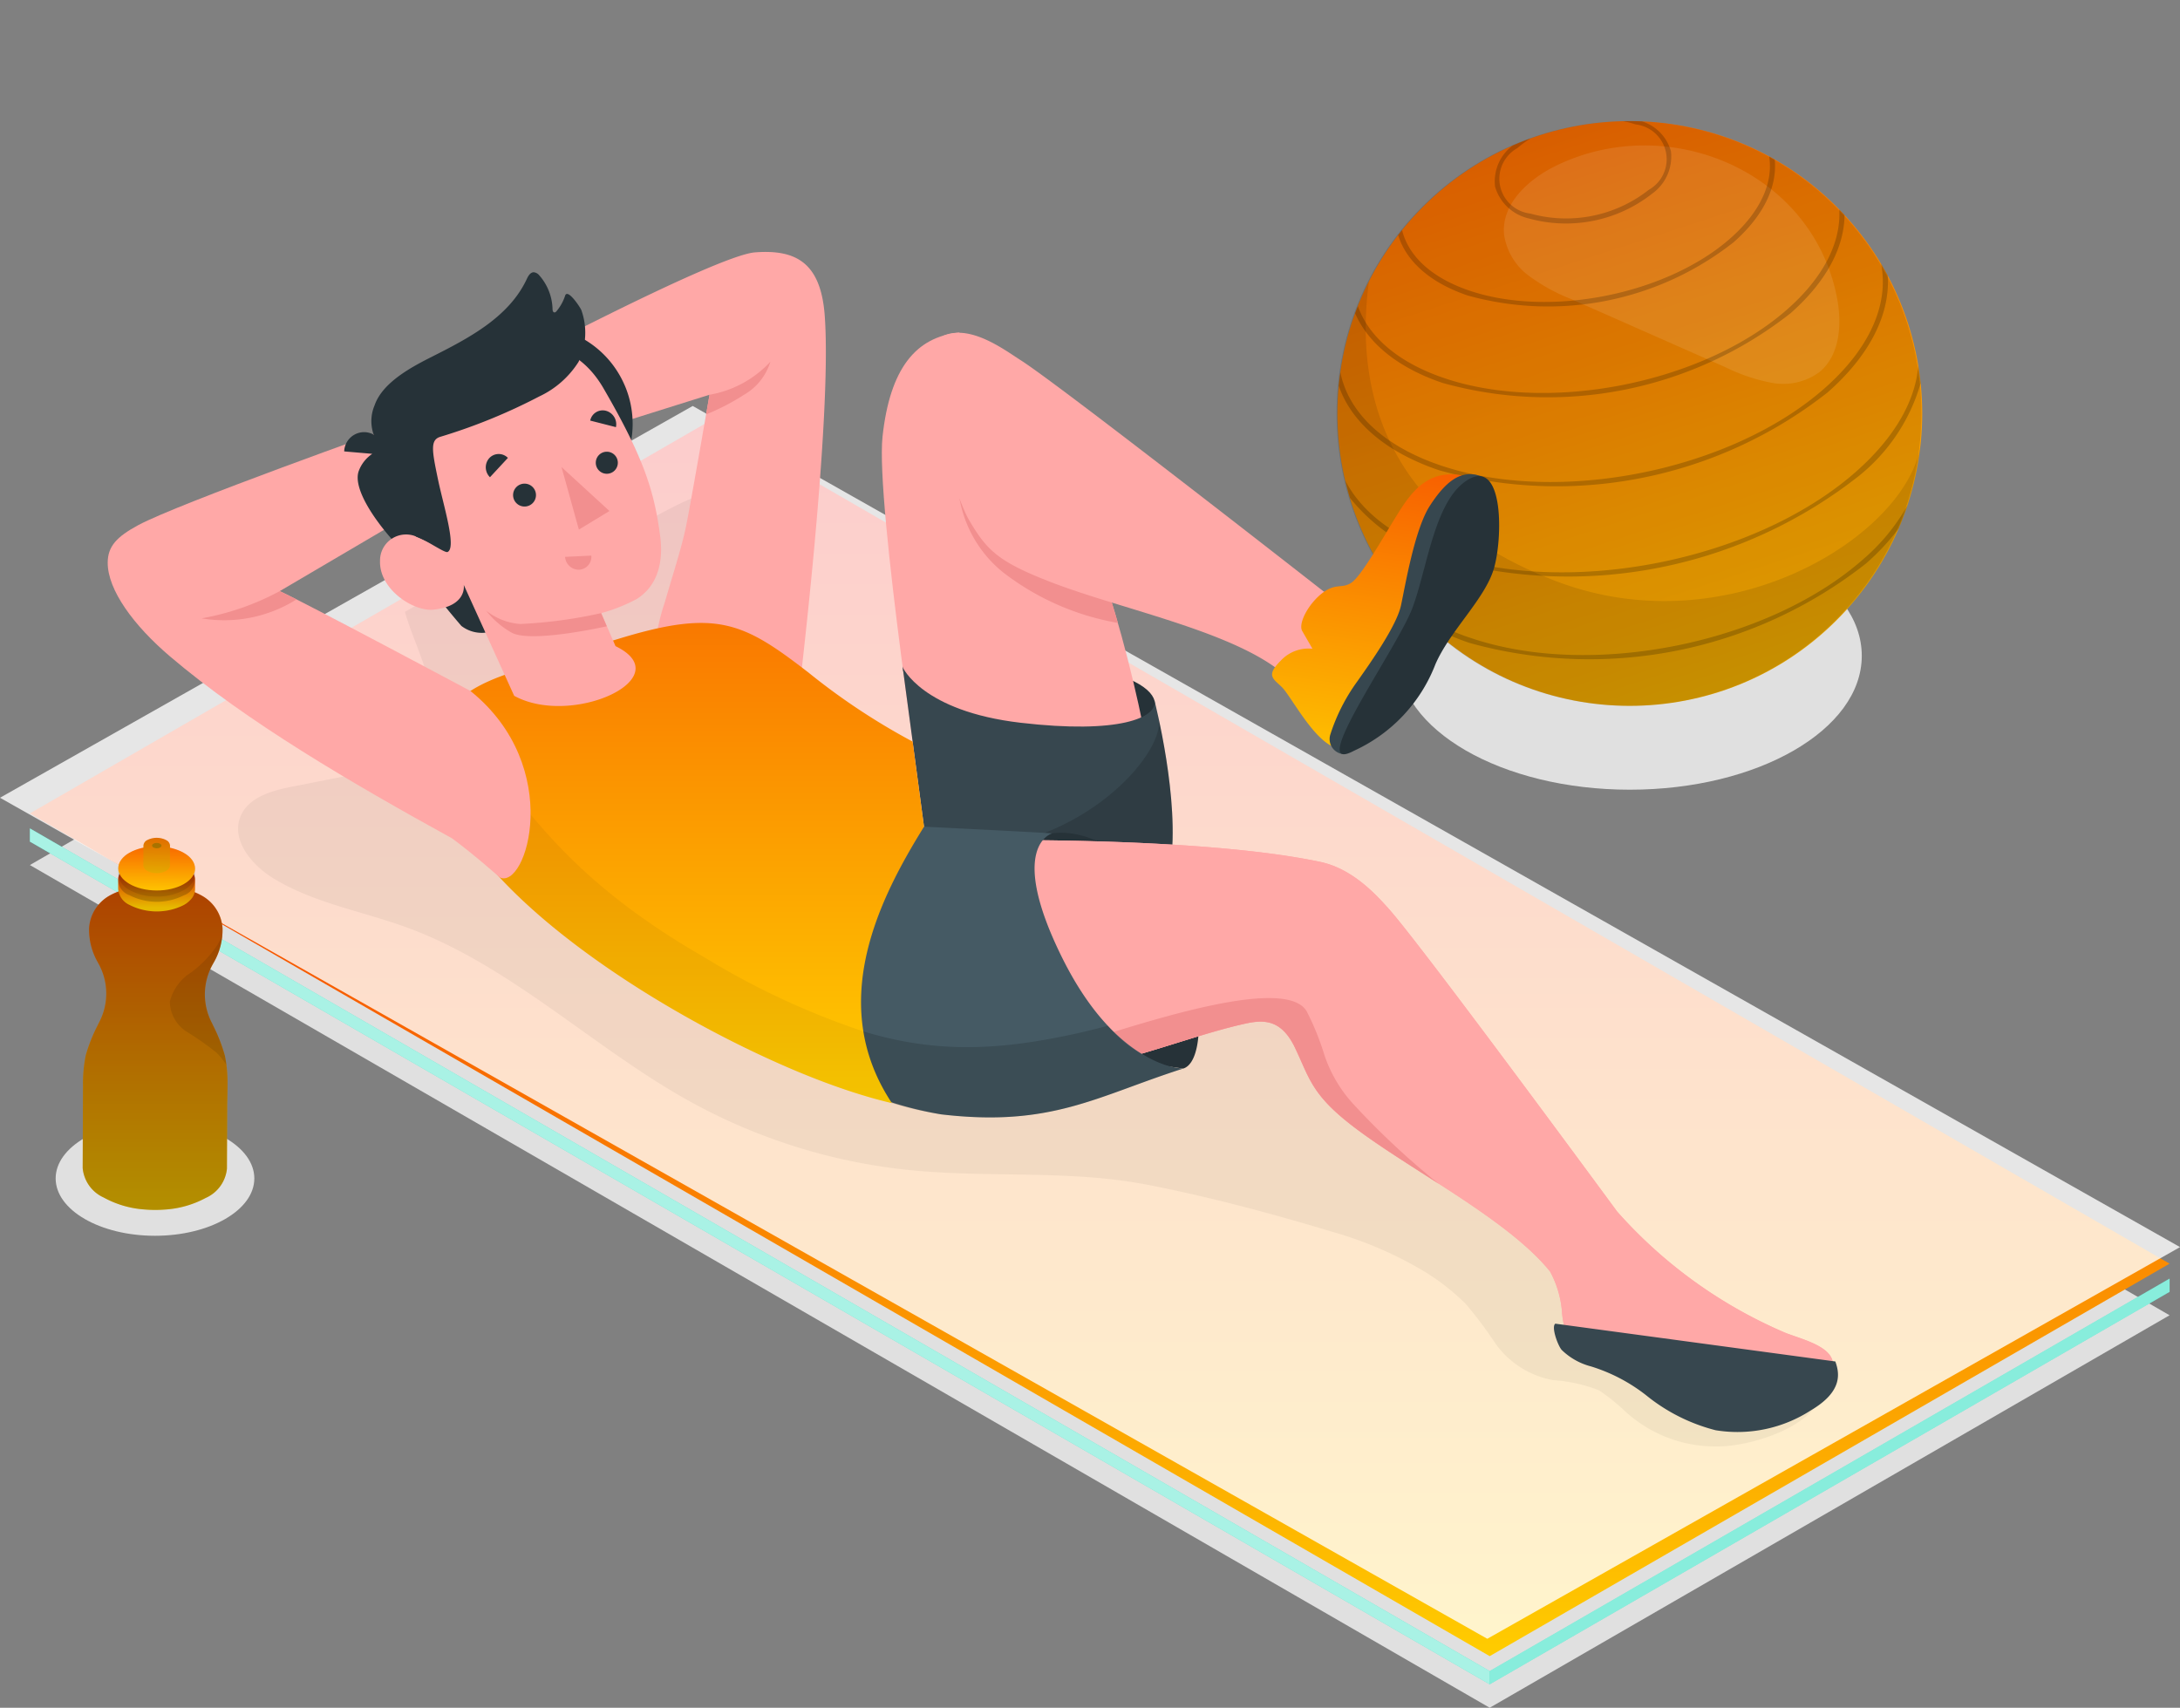 <svg xmlns="http://www.w3.org/2000/svg" xmlns:xlink="http://www.w3.org/1999/xlink" width="145.912" height="114.32" viewBox="0 0 145.912 114.32">
  <rect x="0" y="0" width="145.912" height="114.32" fill="#808080" stroke="none"/>
  <defs>
    <linearGradient id="linear-gradient" x1="1.379" y1="-1.245" x2="0.124" y2="1.219" gradientUnits="objectBoundingBox">
      <stop offset="0" stop-color="#f10000"/>
      <stop offset="1" stop-color="#ffcd00"/>
    </linearGradient>
    <linearGradient id="linear-gradient-2" x1="0.5" y1="0" x2="0.5" y2="1" xlink:href="#linear-gradient"/>
    <linearGradient id="linear-gradient-3" x1="0.5" y1="-0.701" x2="0.5" y2="1" xlink:href="#linear-gradient"/>
    <linearGradient id="linear-gradient-4" x1="0.5" y1="0" x2="0.5" y2="0.932" xlink:href="#linear-gradient"/>
    <linearGradient id="linear-gradient-6" x1="0.5" y1="-1.181" x2="0.478" y2="1.116" xlink:href="#linear-gradient"/>
    <linearGradient id="linear-gradient-7" x1="0.5" y1="-1.856" x2="0.463" y2="1.276" xlink:href="#linear-gradient"/>
    <linearGradient id="linear-gradient-9" x1="0.5" y1="-1.109" x2="0.265" y2="1.176" xlink:href="#linear-gradient"/>
    <linearGradient id="linear-gradient-10" x1="0.5" y1="-1.364" x2="0.5" y2="1" xlink:href="#linear-gradient"/>
  </defs>
  <g id="Group_39873" data-name="Group 39873" transform="translate(-42.285 -84.815)">
    <g id="Shadows" transform="translate(44.285 116.449)">
      <path id="Shadow" d="M44.285,203.77l97.709,56.412L187.5,233.908,89.793,177.5Z" transform="translate(-44.285 -177.496)" fill="#e0e0e0"/>
      <ellipse id="Shadow-2" data-name="Shadow" cx="6.649" cy="3.839" rx="6.649" ry="3.839" transform="translate(1.725 43.413)" fill="#e0e0e0"/>
      <ellipse id="Shadow-3" data-name="Shadow" cx="15.526" cy="8.964" rx="15.526" ry="8.964" transform="translate(91.561 3.302)" fill="#e0e0e0"/>
    </g>
    <g id="Ball" transform="translate(123.694 84.815)">
      <g id="Ball-2" data-name="Ball" transform="translate(0 0)">
        <circle id="Ellipse_4034" data-name="Ellipse 4034" cx="19.571" cy="19.571" r="19.571" transform="translate(0 27.678) rotate(-45)" fill="url(#linear-gradient)"/>
        <circle id="Ellipse_4035" data-name="Ellipse 4035" cx="19.571" cy="19.571" r="19.571" transform="translate(-0.056 27.678) rotate(-45)" opacity="0.13"/>
        <path id="Path_25866" data-name="Path 25866" d="M336.8,114.711c-1.827.894-3.634,2.544-3.459,4.57a4.158,4.158,0,0,0,1.625,2.76,12.353,12.353,0,0,0,2.871,1.587l10.3,4.55a12.208,12.208,0,0,0,3.14,1.058,4.115,4.115,0,0,0,3.153-.707c1.4-1.123,1.537-3.214,1.2-4.977C354,115.065,344.329,111.024,336.8,114.711Z" transform="translate(-314.082 -103.606)" fill="#fff" opacity="0.1"/>
        <g id="Group_39861" data-name="Group 39861" transform="translate(8.127 8.109)" opacity="0.2">
          <path id="Path_25867" data-name="Path 25867" d="M331.524,112.959a3.058,3.058,0,0,0,2.256,2.126,9.318,9.318,0,0,0,8.256-1.657,3.057,3.057,0,0,0,1.26-2.833,2.911,2.911,0,0,0-1.952-2.009c-.418-.017-.838-.019-1.26-.009a6.14,6.14,0,0,1,.847.214,2.348,2.348,0,0,1,.879,4.38,8.943,8.943,0,0,1-7.921,1.59,2.348,2.348,0,0,1-.879-4.38,6.321,6.321,0,0,1,.914-.659c-.418.149-.827.314-1.23.49A3,3,0,0,0,331.524,112.959Z" transform="translate(-320.992 -108.572)"/>
          <path id="Path_25868" data-name="Path 25868" d="M305.548,189l-.032-.07h0Z" transform="translate(-303.889 -161.5)"/>
          <path id="Path_25869" data-name="Path 25869" d="M409.479,140.573c.029.06.06.12.089.181Z" transform="translate(-372.367 -129.65)"/>
          <path id="Path_25870" data-name="Path 25870" d="M306.3,190.671c.044.094.092.185.138.277C306.4,190.856,306.349,190.764,306.3,190.671Z" transform="translate(-304.409 -162.649)"/>
          <path id="Path_25871" data-name="Path 25871" d="M348.149,184.028a13.461,13.461,0,0,1-2.979,3.6c-6.385,5.616-18.131,7.975-26.189,5.258a13.462,13.462,0,0,1-4.139-2.172c.359.41.732.806,1.123,1.184a15.293,15.293,0,0,0,2.907,1.309,29.946,29.946,0,0,0,26.524-5.325,15.415,15.415,0,0,0,2.176-2.331Q347.892,184.8,348.149,184.028Z" transform="translate(-310.031 -158.273)"/>
          <path id="Path_25872" data-name="Path 25872" d="M336.405,163.661c-6.715,5.912-19.077,8.394-27.554,5.532-3.222-1.085-5.5-2.807-6.6-4.943.091.386.191.767.3,1.142h0a12.342,12.342,0,0,0,6.193,4.125,31.48,31.48,0,0,0,27.889-5.6,12.318,12.318,0,0,0,4.119-6.2c-.041-.386-.1-.774-.16-1.162C340.4,158.95,338.955,161.418,336.405,163.661Z" transform="translate(-301.735 -140.177)"/>
          <path id="Path_25873" data-name="Path 25873" d="M415.276,168.843c0,.079-.01.157-.015.236C415.266,169,415.273,168.922,415.276,168.843Z" transform="translate(-376.176 -148.271)"/>
          <path id="Path_25874" data-name="Path 25874" d="M391.722,119.518l.176.128C391.84,119.6,391.781,119.56,391.722,119.518Z" transform="translate(-360.671 -115.782)"/>
          <path id="Path_25875" data-name="Path 25875" d="M310.031,137.52a26.275,26.275,0,0,0,23.278-4.673c2.344-2.063,3.59-4.357,3.611-6.575-.115-.124-.235-.244-.353-.365.123,2.23-1.086,4.574-3.483,6.684-5.592,4.922-15.884,6.988-22.943,4.606-3.026-1.021-5.046-2.717-5.794-4.821-.062.157-.126.314-.185.473C305.038,134.887,307.073,136.522,310.031,137.52Z" transform="translate(-302.997 -119.99)"/>
          <path id="Path_25876" data-name="Path 25876" d="M300.945,144.711c.857,2.484,3.213,4.472,6.727,5.657a29.326,29.326,0,0,0,26-5.219c2.788-2.452,4.19-5.2,4.02-7.82q-.214-.4-.447-.789c.545,2.749-.8,5.716-3.8,8.355-6.255,5.5-17.766,7.814-25.66,5.152-3.779-1.276-6.169-3.488-6.73-6.233q-.063.445-.107.894Z" transform="translate(-300.877 -126.994)"/>
          <path id="Path_25877" data-name="Path 25877" d="M300.749,162.486c.006-.127.014-.254.023-.381C300.763,162.232,300.755,162.359,300.749,162.486Z" transform="translate(-300.749 -143.833)"/>
          <path id="Path_25878" data-name="Path 25878" d="M389.768,118.158l-.172-.116Z" transform="translate(-359.271 -114.81)"/>
          <path id="Path_25879" data-name="Path 25879" d="M317.269,124.813a20.081,20.081,0,0,0,17.789-3.572c1.967-1.731,2.927-3.677,2.748-5.528-.124-.071-.246-.143-.372-.211.284,1.81-.632,3.749-2.6,5.483-4.254,3.745-12.084,5.316-17.454,3.5-2.486-.839-4.079-2.275-4.516-4.054-.089.111-.175.225-.261.338C313.15,122.551,314.786,123.975,317.269,124.813Z" transform="translate(-308.556 -113.137)"/>
          <path id="Path_25880" data-name="Path 25880" d="M308.691,136.266c.045-.076.091-.151.138-.227C308.783,136.115,308.736,136.19,308.691,136.266Z" transform="translate(-305.98 -126.664)"/>
          <path id="Path_25881" data-name="Path 25881" d="M310.2,133.89c-.047.07-.093.141-.139.211C310.108,134.03,310.154,133.96,310.2,133.89Z" transform="translate(-306.883 -125.248)"/>
        </g>
        <path id="Path_25882" data-name="Path 25882" d="M315.269,160.115c-11.657-4.476-13.4-13.077-12.478-20.012l-.006,0a19.571,19.571,0,1,0,36.933,10.912C338.823,157.019,326.919,164.589,315.269,160.115Z" transform="translate(-292.579 -121.23)" opacity="0.1"/>
      </g>
    </g>
    <g id="Mat" transform="translate(44.285 113.994)">
      <g id="Mat-2" data-name="Mat">
        <path id="Path_25883" data-name="Path 25883" d="M44.285,196.577l97.709,56.412L187.5,226.715,89.793,170.3Z" transform="translate(-44.285 -171.303)" fill="url(#linear-gradient-2)"/>
        <path id="Path_25884" data-name="Path 25884" d="M44.285,196.527l99.548,56.3L190.2,226.607,90.65,170.3Z" transform="translate(-46.285 -172.303)" fill="#fff" opacity="0.8"/>
        <path id="Path_25885" data-name="Path 25885" d="M173.144,240.643a10.249,10.249,0,0,1,3.072.683,13.634,13.634,0,0,1,1.707,1.365,8.906,8.906,0,0,0,6.144,2.389c2.158.05,7.145-1.37,7.176-4.173.026-1.748-1.922-2.746-3.54-3.405a57.452,57.452,0,0,1-23.422-17.688c-2.285-2.919-4.385-6.152-7.574-8.042a26.164,26.164,0,0,0-6.648-2.388,130.491,130.491,0,0,1-35.248-15.39,44.028,44.028,0,0,0,4.165-12.651c-2.655-.929-5.225,1.367-7.844,2.393a11.564,11.564,0,0,1-6.148.457l-8.694,5.02c.36,1.278.94,2.519,1.338,3.793.6,1.938.669,4.339-.843,5.693a6.606,6.606,0,0,1-3.223,1.261l-4.8.948c-1.367.27-2.941.7-3.474,1.99-.652,1.575.734,3.253,2.186,4.145,2.707,1.661,5.932,2.2,8.916,3.285,6.994,2.552,12.468,8.057,18.981,11.661a38.392,38.392,0,0,0,14.66,4.588c5.313.54,10.73-.032,15.972.989,4.117.8,8.311,1.927,12.348,3.143a25.55,25.55,0,0,1,6.237,2.7,15.293,15.293,0,0,1,2.693,2.118,27.629,27.629,0,0,1,2,2.666A6.078,6.078,0,0,0,173.144,240.643Z" transform="translate(-71.187 -177.432)" opacity="0.05"/>
        <path id="Path_25886" data-name="Path 25886" d="M44.285,247.281v.887l97.709,56.412v-.887Z" transform="translate(-44.285 -221.007)" fill="#27debf"/>
        <path id="Path_25887" data-name="Path 25887" d="M44.285,247.281v.887l97.709,56.412v-.887Z" transform="translate(-44.285 -221.007)" fill="#fff" opacity="0.6"/>
        <path id="Path_25888" data-name="Path 25888" d="M330.553,361.854l45.508-26.274v.887l-45.508,26.274Z" transform="translate(-232.845 -279.168)" fill="#27debf"/>
        <path id="Path_25889" data-name="Path 25889" d="M330.553,361.854l45.508-26.274v.887l-45.508,26.274Z" transform="translate(-232.845 -279.168)" fill="#fff" opacity="0.45"/>
      </g>
    </g>
    <g id="Bottle" transform="translate(47.812 140.909)">
      <g id="Water">
        <g id="Group_39863" data-name="Group 39863" transform="translate(0 0.561)">
          <path id="Path_25890" data-name="Path 25890" d="M64.147,266.572a10.927,10.927,0,0,0-.778-2.009c-.033-.073-.069-.146-.106-.219a4.117,4.117,0,0,1,.056-3.879l.069-.124a4.388,4.388,0,0,0,.6-2.284,2.694,2.694,0,0,0-1.3-2.159,4.26,4.26,0,0,0-.6-.294,1.033,1.033,0,0,1-.656-.958l0-1.183-3.786-.015,0,1.183a1.033,1.033,0,0,1-.663.953,4.3,4.3,0,0,0-.608.289,2.694,2.694,0,0,0-1.32,2.149,4.393,4.393,0,0,0,.583,2.289l.063.116a4.125,4.125,0,0,1,.032,3.888q-.056.109-.107.218a10.756,10.756,0,0,0-.794,2,9.458,9.458,0,0,0-.185,2.037l-.021,5.508a2.4,2.4,0,0,0,1.407,1.978,6.616,6.616,0,0,0,2.736.8,8.308,8.308,0,0,0,1.367.005,6.639,6.639,0,0,0,2.724-.777,2.4,2.4,0,0,0,1.422-1.965l.016-3.983c0-.5.021-1.015.023-1.534A9.386,9.386,0,0,0,64.147,266.572Z" transform="translate(-54.619 -252.546)" fill="url(#linear-gradient-3)"/>
          <path id="Path_25891" data-name="Path 25891" d="M64.147,266.572a10.927,10.927,0,0,0-.778-2.009c-.033-.073-.069-.146-.106-.219a4.117,4.117,0,0,1,.056-3.879l.069-.124a4.388,4.388,0,0,0,.6-2.284,2.694,2.694,0,0,0-1.3-2.159,4.26,4.26,0,0,0-.6-.294,1.033,1.033,0,0,1-.656-.958l0-1.183-3.786-.015,0,1.183a1.033,1.033,0,0,1-.663.953,4.3,4.3,0,0,0-.608.289,2.694,2.694,0,0,0-1.32,2.149,4.393,4.393,0,0,0,.583,2.289l.063.116a4.125,4.125,0,0,1,.032,3.888q-.056.109-.107.218a10.756,10.756,0,0,0-.794,2,9.458,9.458,0,0,0-.185,2.037l-.021,5.508a2.4,2.4,0,0,0,1.407,1.978,6.616,6.616,0,0,0,2.736.8,8.308,8.308,0,0,0,1.367.005,6.639,6.639,0,0,0,2.724-.777,2.4,2.4,0,0,0,1.422-1.965l.016-3.983c0-.5.021-1.015.023-1.534A9.386,9.386,0,0,0,64.147,266.572Z" transform="translate(-54.619 -252.546)" opacity="0.3"/>
          <path id="Path_25892" data-name="Path 25892" d="M74.579,270.036l.069-.124a4.374,4.374,0,0,0,.589-1.933,3.54,3.54,0,0,1-.359.782,7.456,7.456,0,0,1-1.706,1.78,3.235,3.235,0,0,0-1.45,1.965,2.43,2.43,0,0,0,1.138,2.027,19.625,19.625,0,0,1,1.986,1.395,4.85,4.85,0,0,1,.659.824c-.025-.206-.054-.41-.1-.608a10.928,10.928,0,0,0-.778-2.009q-.05-.109-.106-.219A4.117,4.117,0,0,1,74.579,270.036Z" transform="translate(-65.88 -262.117)" opacity="0.1"/>
          <g id="Group_39862" data-name="Group 39862" transform="translate(2.382)">
            <path id="Path_25893" data-name="Path 25893" d="M61.6,254.461l0,.637a1.278,1.278,0,0,0,.75,1.056,4.022,4.022,0,0,0,3.636.014,1.734,1.734,0,0,0,.566-.489.961.961,0,0,0,.189-.556l0-.646a.672.672,0,0,0-.019-.172,1.376,1.376,0,0,0-.728-.881.22.22,0,0,0-.037-.02,4.03,4.03,0,0,0-3.6.006,1.382,1.382,0,0,0-.737.873A.735.735,0,0,0,61.6,254.461Z" transform="translate(-61.597 -252.238)" fill="url(#linear-gradient-4)"/>
            <path id="Path_25894" data-name="Path 25894" d="M61.6,254.461l0,.637a1.278,1.278,0,0,0,.75,1.056,4.022,4.022,0,0,0,3.636.014,1.734,1.734,0,0,0,.566-.489.961.961,0,0,0,.189-.556l0-.646a.672.672,0,0,0-.019-.172,1.376,1.376,0,0,0-.728-.881.22.22,0,0,0-.037-.02,4.03,4.03,0,0,0-3.6.006,1.382,1.382,0,0,0-.737.873A.735.735,0,0,0,61.6,254.461Z" transform="translate(-61.597 -252.238)" opacity="0.1"/>
            <path id="Path_25895" data-name="Path 25895" d="M65.99,255.522a1.108,1.108,0,0,0,.008-2.1,4.019,4.019,0,0,0-3.636-.014,1.108,1.108,0,0,0-.008,2.1A4.018,4.018,0,0,0,65.99,255.522Z" transform="translate(-61.603 -252.238)" opacity="0.2"/>
            <path id="Path_25896" data-name="Path 25896" d="M61.61,252.284v.383a.733.733,0,0,0,.019.18,1.381,1.381,0,0,0,.73.879,3.572,3.572,0,0,0,1.606.433,3.8,3.8,0,0,0,2.031-.422,1.755,1.755,0,0,0,.566-.487.971.971,0,0,0,.169-.381.71.71,0,0,0,.02-.175v-.4A1.274,1.274,0,0,0,66,251.246c-.045-.025-.09-.05-.137-.073a4.045,4.045,0,0,0-3.5.059A1.278,1.278,0,0,0,61.61,252.284Z" transform="translate(-61.605 -250.804)" fill="url(#linear-gradient-4)"/>
            <path id="Path_25897" data-name="Path 25897" d="M61.61,252.284v.383a.733.733,0,0,0,.019.18,1.381,1.381,0,0,0,.73.879,3.572,3.572,0,0,0,1.606.433,3.8,3.8,0,0,0,2.031-.422,1.755,1.755,0,0,0,.566-.487.971.971,0,0,0,.169-.381.71.71,0,0,0,.02-.175v-.4A1.274,1.274,0,0,0,66,251.246c-.045-.025-.09-.05-.137-.073a4.045,4.045,0,0,0-3.5.059A1.278,1.278,0,0,0,61.61,252.284Z" transform="translate(-61.605 -250.804)" opacity="0.1"/>
            <path id="Path_25898" data-name="Path 25898" d="M61.613,252.272c0,.816,1.145,1.482,2.565,1.488s2.573-.652,2.576-1.468-1.145-1.482-2.565-1.488S61.616,251.456,61.613,252.272Z" transform="translate(-61.607 -250.804)" fill="url(#linear-gradient-6)"/>
          </g>
        </g>
        <path id="Path_25899" data-name="Path 25899" d="M66.542,249.672,66.537,251a.242.242,0,0,0,.006.062.479.479,0,0,0,.253.3,1.236,1.236,0,0,0,.556.15,1.316,1.316,0,0,0,.7-.146.6.6,0,0,0,.2-.169.341.341,0,0,0,.058-.132.229.229,0,0,0,.007-.061l.005-1.335a.441.441,0,0,0-.259-.365l-.047-.025a1.4,1.4,0,0,0-1.213.02A.443.443,0,0,0,66.542,249.672Z" transform="translate(-62.469 -249.159)" fill="url(#linear-gradient-7)"/>
        <path id="Path_25900" data-name="Path 25900" d="M66.542,249.672,66.537,251a.242.242,0,0,0,.006.062.479.479,0,0,0,.253.3,1.236,1.236,0,0,0,.556.15,1.316,1.316,0,0,0,.7-.146.6.6,0,0,0,.2-.169.341.341,0,0,0,.058-.132.229.229,0,0,0,.007-.061l.005-1.335a.441.441,0,0,0-.259-.365l-.047-.025a1.4,1.4,0,0,0-1.213.02A.443.443,0,0,0,66.542,249.672Z" transform="translate(-62.469 -249.159)" opacity="0.1"/>
        <path id="Path_25901" data-name="Path 25901" d="M66.552,249.668c0,.283.4.514.889.516s.892-.226.893-.509-.4-.514-.889-.516S66.553,249.385,66.552,249.668Z" transform="translate(-62.479 -249.159)" fill="url(#linear-gradient-6)"/>
        <path id="Path_25902" data-name="Path 25902" d="M68.235,250.308c0,.1.141.182.316.183s.316-.08.317-.181-.141-.182-.315-.183S68.235,250.207,68.235,250.308Z" transform="translate(-63.588 -249.797)" fill="#ffcd00" opacity="0.5"/>
        <path id="Path_25903" data-name="Path 25903" d="M68.235,250.308c0,.1.141.182.316.183s.316-.08.317-.181-.141-.182-.315-.183S68.235,250.207,68.235,250.308Z" transform="translate(-63.587 -249.797)" opacity="0.3"/>
      </g>
    </g>
    <g id="Character" transform="translate(49.494 101.68)">
      <g id="Character-2" data-name="Character" transform="translate(0 0)">
        <path id="Path_25904" data-name="Path 25904" d="M154.885,164.622s2.358-19.167,1.825-26.168c-.273-3.59-2.01-4.4-4.664-4.2s-17.843,8.277-17.843,8.277l2.148,5.223L149,143.785s-1.286,7.457-1.584,8.875-.919,3.325-1.413,5.036a12.836,12.836,0,0,0-.58,2.463C145.428,161.406,154.885,164.622,154.885,164.622Z" transform="translate(-108.721 -134.225)" fill="#ffa8a7"/>
        <path id="Path_25905" data-name="Path 25905" d="M177.126,157.966a7.232,7.232,0,0,0,4.072-2.211,3.853,3.853,0,0,1-1.76,2.211,15.166,15.166,0,0,1-2.54,1.316Z" transform="translate(-136.844 -148.406)" fill="#f28f8f"/>
        <path id="Path_25906" data-name="Path 25906" d="M232.3,216.071c-.264-.977-1.978-2-7.084-2.862s-9.751.006-9.777.6,1.259,4.645,7.146,5.38S232.837,218.213,232.3,216.071Z" transform="translate(-162.228 -186.013)" fill="#263238"/>
        <g id="Character-3" data-name="Character" transform="translate(0 1.358)">
          <path id="Path_25907" data-name="Path 25907" d="M214.247,183s-3.328-21.587-2.849-25.995c.495-4.551,2.222-6.665,5.115-6.962,3.785,2.2,5.8,7.452,8.222,12.624s5.043,16.284,5.181,21.59c.138,5.281-4.057,9.089-8.812,9.78S214.247,183,214.247,183Z" transform="translate(-159.537 -146.002)" fill="#ffa8a7"/>
          <path id="Path_25908" data-name="Path 25908" d="M229.521,184.39a8.161,8.161,0,0,1-2.921-4.924l4.746-1.656,3.212,2.672.1.206.124.269c.092.2.184.4.276.616.027.061.053.124.079.187q.107.249.212.512c.024.059.048.118.072.178.094.236.188.478.282.728l0,.009c.093.248.186.505.278.766.02.055.039.111.059.167q.123.351.245.715l.036.107c.193.579.382,1.179.569,1.8l.03.1q.137.455.27.919l0,.006A17.447,17.447,0,0,1,229.521,184.39Z" transform="translate(-169.581 -164.291)" fill="#f28f8f"/>
          <path id="Path_25909" data-name="Path 25909" d="M221.788,150.251c1.808-.715,4.011.955,5.174,1.7,2.365,1.515,16.827,12.786,20.2,15.427.731.442,1.476.868,2.233,1.272l-3.973,6.212a6.778,6.778,0,0,0-1.5-2.4c-3.605-2.573-10.589-3.976-15.073-5.723-3.493-1.361-4.225-2.13-5.4-4.126C222.531,161.061,219.277,151.433,221.788,150.251Z" transform="translate(-165.798 -146.024)" fill="#ffa8a7"/>
          <path id="Path_25910" data-name="Path 25910" d="M216.866,226.345l-1.428-10.674s1.282,2.945,7.889,3.718,9.139-.345,8.972-1.459c0,0,1.726,6.681,1.058,11.024s-7.294,8.964-7.294,8.964Z" transform="translate(-162.229 -189.23)" fill="#37474f"/>
          <path id="Path_25911" data-name="Path 25911" d="M224.882,234.583c-.607.012-1.176.038-1.717.072l7.344,9.241h1.715c1.9-1.513,5.724-4.911,6.223-8.154.49-3.184-.307-7.622-.767-9.766C237.943,228.435,232.433,234.435,224.882,234.583Z" transform="translate(-167.319 -196.017)" opacity="0.15"/>
          <g id="Group_39864" data-name="Group 39864" transform="translate(77.933 13.518)">
            <path id="Path_25912" data-name="Path 25912" d="M300.589,177.92c-2.377-.443-3.5,1.279-4.382,2.7s-2.354,4.035-3.012,4.476-1.039-.009-1.964.708-1.624,2.033-1.335,2.535l.685,1.186a2.53,2.53,0,0,0-2.127.8c-1.021,1.015-.491,1.2.086,1.775s1.93,3.2,3.289,3.917a12.672,12.672,0,0,0,6.312-5.246C300.8,186.627,300.589,177.92,300.589,177.92Z" transform="translate(-287.876 -177.836)" fill="url(#linear-gradient-9)"/>
            <path id="Path_25913" data-name="Path 25913" d="M300.011,196.543a1.013,1.013,0,0,1-.808-1.278,12.539,12.539,0,0,1,1.807-3.572c.92-1.3,2.64-3.743,2.931-5.095s.914-5.1,1.934-6.673,2.07-2.481,3.419-1.974-2.9,10.591-4.147,12.3S300.011,196.543,300.011,196.543Z" transform="translate(-295.312 -177.81)" fill="#37474f"/>
            <path id="Path_25914" data-name="Path 25914" d="M302.094,196.576a10.515,10.515,0,0,0,5.449-5.791c.98-2.257,3.314-4.365,3.913-6.4s.664-7.264-1.648-6-2.79,5.939-3.806,8.639S298.8,198.334,302.094,196.576Z" transform="translate(-296.61 -178.06)" fill="#263238"/>
          </g>
          <path id="Path_25915" data-name="Path 25915" d="M239.231,248.179c1.537-.233,4.49.4,7.17,4.142,2.878,4.017,3.418,11.028,1.609,11.6a24.352,24.352,0,0,1-7.059-2C238.078,260.418,233.245,250.241,239.231,248.179Z" transform="translate(-176.019 -210.614)" fill="#263238"/>
          <g id="Group_39865" data-name="Group 39865" transform="translate(41.616 37.073)">
            <path id="Path_25916" data-name="Path 25916" d="M252.154,280.748a31.562,31.562,0,0,1-11.271-8.125c-2.538-3.45-13.419-18.212-15.308-20.29-.67-.737-2.3-2.634-4.542-3.11-7.94-1.687-22.64-1.452-22.64-1.452l-5.652-.952-11.269,10.6A22.852,22.852,0,0,0,187.825,262a17.458,17.458,0,0,0,10.09,2.211c8.321-.7,13.306-3.055,17.768-4.1,1.288-.3,2.627-.577,3.64,1.539,1,2.089,1.1,3.177,4.095,5.426,3.849,2.888,10.2,6.117,12.979,9.565a6.779,6.779,0,0,1,.8,2.717c.262,3.625,3.307,2.914,5.762,4.492,1.335.858,2.33,1.9,3.942,2.259a10.108,10.108,0,0,0,4.43-.082c1.309-.312,3.187-1.256,3.832-2.532C256.015,281.811,253.433,281.25,252.154,280.748Z" transform="translate(-181.473 -246.819)" fill="#ffa8a7"/>
          </g>
          <g id="Group_39866" data-name="Group 39866" transform="translate(41.616 37.073)">
            <path id="Path_25917" data-name="Path 25917" d="M252.154,280.748a31.562,31.562,0,0,1-11.271-8.125c-2.538-3.45-13.419-18.212-15.308-20.29-.67-.737-2.3-2.634-4.542-3.11-7.94-1.687-22.64-1.452-22.64-1.452l-5.652-.952-11.269,10.6A22.852,22.852,0,0,0,187.825,262a17.458,17.458,0,0,0,10.09,2.211c8.321-.7,13.306-3.055,17.768-4.1,1.288-.3,2.627-.577,3.64,1.539,1,2.089,1.1,3.177,4.095,5.426,3.849,2.888,10.2,6.117,12.979,9.565a6.779,6.779,0,0,1,.8,2.717c.262,3.625,3.307,2.914,5.762,4.492,1.335.858,2.33,1.9,3.942,2.259a10.108,10.108,0,0,0,4.43-.082c1.309-.312,3.187-1.256,3.832-2.532C256.015,281.811,253.433,281.25,252.154,280.748Z" transform="translate(-181.473 -246.819)" fill="#ffa8a7"/>
          </g>
          <path id="Path_25918" data-name="Path 25918" d="M266.511,287.583a9.1,9.1,0,0,1-1.883-3.237,17.756,17.756,0,0,0-1.176-2.9c-1.386-2.4-10.572.659-14.653,1.908a12.523,12.523,0,0,0-1.526,2.218c4.933-1.006,8.483-2.471,11.751-3.234,1.288-.3,2.627-.577,3.64,1.539,1,2.089,1.1,3.177,4.095,5.426,1.564,1.174,3.541,2.4,5.524,3.682A52.628,52.628,0,0,1,266.511,287.583Z" transform="translate(-183.198 -231.963)" fill="#f28f8f"/>
          <path id="Path_25919" data-name="Path 25919" d="M193.617,246.819s8.08.394,9.452.492c0,0-3.039.822.66,8.3s8.119,7.439,8.119,7.439c-5.8,1.855-8.816,3.941-16.212,3.07a24.3,24.3,0,0,1-14.163-7.875Z" transform="translate(-139.857 -209.746)" fill="#455a64"/>
          <path id="Path_25920" data-name="Path 25920" d="M211.827,283.031h-.01c-.035,0-.1-.005-.2-.016h-.006a8.225,8.225,0,0,1-4.811-2.844h0a46.31,46.31,0,0,1-5.281,1.112c-6.593.966-11.54-.2-18.908-4.125l-1.137,1.07a24.772,24.772,0,0,0,10.868,7.12h0q.386.121.784.23l.006,0c.248.068.5.131.755.19l.066.016c.234.054.472.1.712.149l.126.026q.418.078.847.141.693.081,1.337.129t1.245.065q.3.008.592.01t.572,0c.563-.012,1.1-.044,1.615-.095q.516-.051,1.005-.125a21.066,21.066,0,0,0,2.339-.492c.3-.081.6-.167.894-.257.74-.226,1.471-.48,2.221-.751l.911-.332c1.078-.395,2.213-.811,3.482-1.217Z" transform="translate(-139.857 -229.729)" opacity="0.15"/>
          <g id="Group_39871" data-name="Group 39871">
            <path id="Path_25921" data-name="Path 25921" d="M128.743,210.389c-3.285,1.141-6.388,3.132-3.774,8.966,3.774,8.423,20.773,17.777,29.512,19.764-4.45-6.714-.745-13.831,2.151-18.5l-.763-5.7a44.308,44.308,0,0,1-6.964-4.616c-4.342-3.357-6.128-4.265-12.6-2.3C131.862,209.344,128.743,210.389,128.743,210.389Z" transform="translate(-101.995 -183.499)" fill="url(#linear-gradient-10)"/>
            <path id="Path_25922" data-name="Path 25922" d="M143.018,245.631c-8.936-5.129-11.745-9.679-15.251-14.058l-2.293,2.8h0c.062.181.131.367.205.556l.012.031c.077.2.161.4.254.6,1.651,3.685,5.833,7.549,10.748,10.9q1.053.717,2.146,1.4.545.341,1.1.673a73.323,73.323,0,0,0,7.754,4.054,43.75,43.75,0,0,0,7.768,2.742,12.092,12.092,0,0,1-1.9-4.8A51.942,51.942,0,0,1,143.018,245.631Z" transform="translate(-102.972 -199.704)" opacity="0.05"/>
            <path id="Path_25923" data-name="Path 25923" d="M83.826,186.25s-11.021-5.891-12.765-6.684l9.63-5.663-2.045-5.313s-14.349,5.1-17.059,6.56c-1.428.772-2.038,1.412-2.041,2.511-.005,1.832,1.744,4.208,4.159,6.266,5.139,4.38,12.109,8.456,18.9,12.195,1.556,1.154,3.175,2.605,3.175,2.605C87.563,199.61,90.158,191.357,83.826,186.25Z" transform="translate(-59.546 -158.218)" fill="#ffa8a7"/>
            <g id="Group_39870" data-name="Group 39870" transform="translate(15.829)">
              <g id="Group_39869" data-name="Group 39869">
                <g id="Group_39867" data-name="Group 39867">
                  <path id="Path_25924" data-name="Path 25924" d="M124.691,152.693a6.561,6.561,0,1,0-12.052,5.191c.046.107.1.208.153.311l-1.667,3.624-2.461-4.536a1.443,1.443,0,0,0-1.294-1.439,1.338,1.338,0,0,0-1.448,1.285l1.881.162a2.388,2.388,0,0,0-.9,1.133c-.45,1.168,1.107,3.547,3.193,5.635a56.712,56.712,0,0,0,3.669,4.752,2.26,2.26,0,0,0,1.618.451l.177-8.2a6.557,6.557,0,0,0,9.133-8.369Z" transform="translate(-105.923 -145.134)" fill="#263238"/>
                  <path id="Path_25925" data-name="Path 25925" d="M117.2,165.622c-.274.379-1.105-.1-1.765-.383a1.742,1.742,0,0,0-2.493,1.589c-.07,1.916,2.244,3.41,3.571,3.274,2.287-.235,2.033-1.658,2.033-1.658l3.375,7.425h0c3.888,2.133,11.123-1.219,6.782-3.326l-.958-2.209a11.342,11.342,0,0,0,2.375-.944c1.383-.867,1.811-2.438,1.57-4.235-.388-2.887-1.01-5.085-3.8-9.887-3.063-5.263-9.546-2.539-12.088,1.158S117.2,165.622,117.2,165.622Z" transform="translate(-110.544 -147.513)" fill="#ffa8a7"/>
                  <path id="Path_25926" data-name="Path 25926" d="M116.4,156.932c-.184.084-1.393-.783-2.033-1-.885-.3-2.323-5.9-2.323-5.9a2.7,2.7,0,0,1-.528-2.916c.53-1.541,2.482-2.57,3.834-3.253,2.437-1.231,5.163-2.636,6.359-5.217.094-.2.233-.437.457-.44a.539.539,0,0,1,.362.193,3.543,3.543,0,0,1,.9,2.29c.006.079.024.177.1.2s.138-.04.185-.1a3.128,3.128,0,0,0,.557-1.015c.166-.508,1.015.785,1.085.963a4.468,4.468,0,0,1-.189,3.47,6.228,6.228,0,0,1-2.632,2.314,37.974,37.974,0,0,1-6.592,2.692c-.725.2-.585.927-.173,2.9C116.131,153.84,117.023,156.652,116.4,156.932Z" transform="translate(-109.483 -138.203)" fill="#263238"/>
                  <path id="Path_25927" data-name="Path 25927" d="M141.459,204.745a31.517,31.517,0,0,1-5.416.728,4.148,4.148,0,0,1-2.279-.893,5.671,5.671,0,0,0,1.711,1.474c1.311.716,6.363-.429,6.363-.429Z" transform="translate(-124.261 -181.924)" fill="#f28f8f"/>
                </g>
                <g id="Group_39868" data-name="Group 39868" transform="translate(9.48 9.248)">
                  <path id="Path_25928" data-name="Path 25928" d="M135.175,174.121l-1.2,1.294a.925.925,0,0,1-.045-1.28A.86.86,0,0,1,135.175,174.121Z" transform="translate(-133.698 -170.94)" fill="#263238"/>
                  <path id="Path_25929" data-name="Path 25929" d="M149.234,193.868l1.757-.084a.864.864,0,0,1-.812.944A.921.921,0,0,1,149.234,193.868Z" transform="translate(-143.931 -184.062)" fill="#f28f8f"/>
                  <path id="Path_25930" data-name="Path 25930" d="M155.888,166.422l-1.722-.439a.853.853,0,0,1,1.05-.657A.934.934,0,0,1,155.888,166.422Z" transform="translate(-147.18 -165.299)" fill="#263238"/>
                  <path id="Path_25931" data-name="Path 25931" d="M148.539,176.416,149.7,180.6l2.047-1.241Z" transform="translate(-143.473 -172.621)" fill="#f28f8f"/>
                </g>
              </g>
              <path id="Path_25932" data-name="Path 25932" d="M139.042,180.434a.766.766,0,1,0,.766-.766A.766.766,0,0,0,139.042,180.434Z" transform="translate(-127.738 -165.515)" fill="#263238"/>
              <path id="Path_25933" data-name="Path 25933" d="M155.259,174.145a.738.738,0,1,0,.738-.738A.738.738,0,0,0,155.259,174.145Z" transform="translate(-138.42 -161.391)" fill="#263238"/>
            </g>
          </g>
          <g id="Group_39872" data-name="Group 39872" transform="translate(95.695 63.375)">
            <path id="Path_25934" data-name="Path 25934" d="M343.244,344.422c-.29.2.16,1.449.423,1.755a4.375,4.375,0,0,0,1.963,1.106,11.429,11.429,0,0,1,3.7,1.938,12.122,12.122,0,0,0,4.641,2.334,9.052,9.052,0,0,0,6.374-1.329c2.13-1.262,1.931-2.467,1.64-3.274Z" transform="translate(-342.046 -337.411)" fill="#37474f"/>
            <path id="Path_25935" data-name="Path 25935" d="M345.722,323.881c.672.726,4.4,4.4,7.247,5.333,2.267.744,5.222,1.453,6.514,2.837,1.344,1.44-.657,3.283-3.416,4.34-2.874,1.1-4.825.212-6.733-.746-1.341-.673-3.318-2.04-4.311-2.6s-2.834-.851-3.6-1.667a6.757,6.757,0,0,1-.91-2.807c-.169-1.008-.844-1.95-.5-2l.558.61C343.169,327.658,345.872,325.262,345.722,323.881Z" transform="translate(-339.915 -323.881)" fill="url(#linear-gradient-9)"/>
          </g>
        </g>
        <path id="Path_25936" data-name="Path 25936" d="M83.191,200.749a17.445,17.445,0,0,1-5.23,1.823,9.1,9.1,0,0,0,6.355-1.27Z" transform="translate(-71.676 -178.043)" fill="#f28f8f"/>
      </g>
    </g>
  </g>
</svg>

